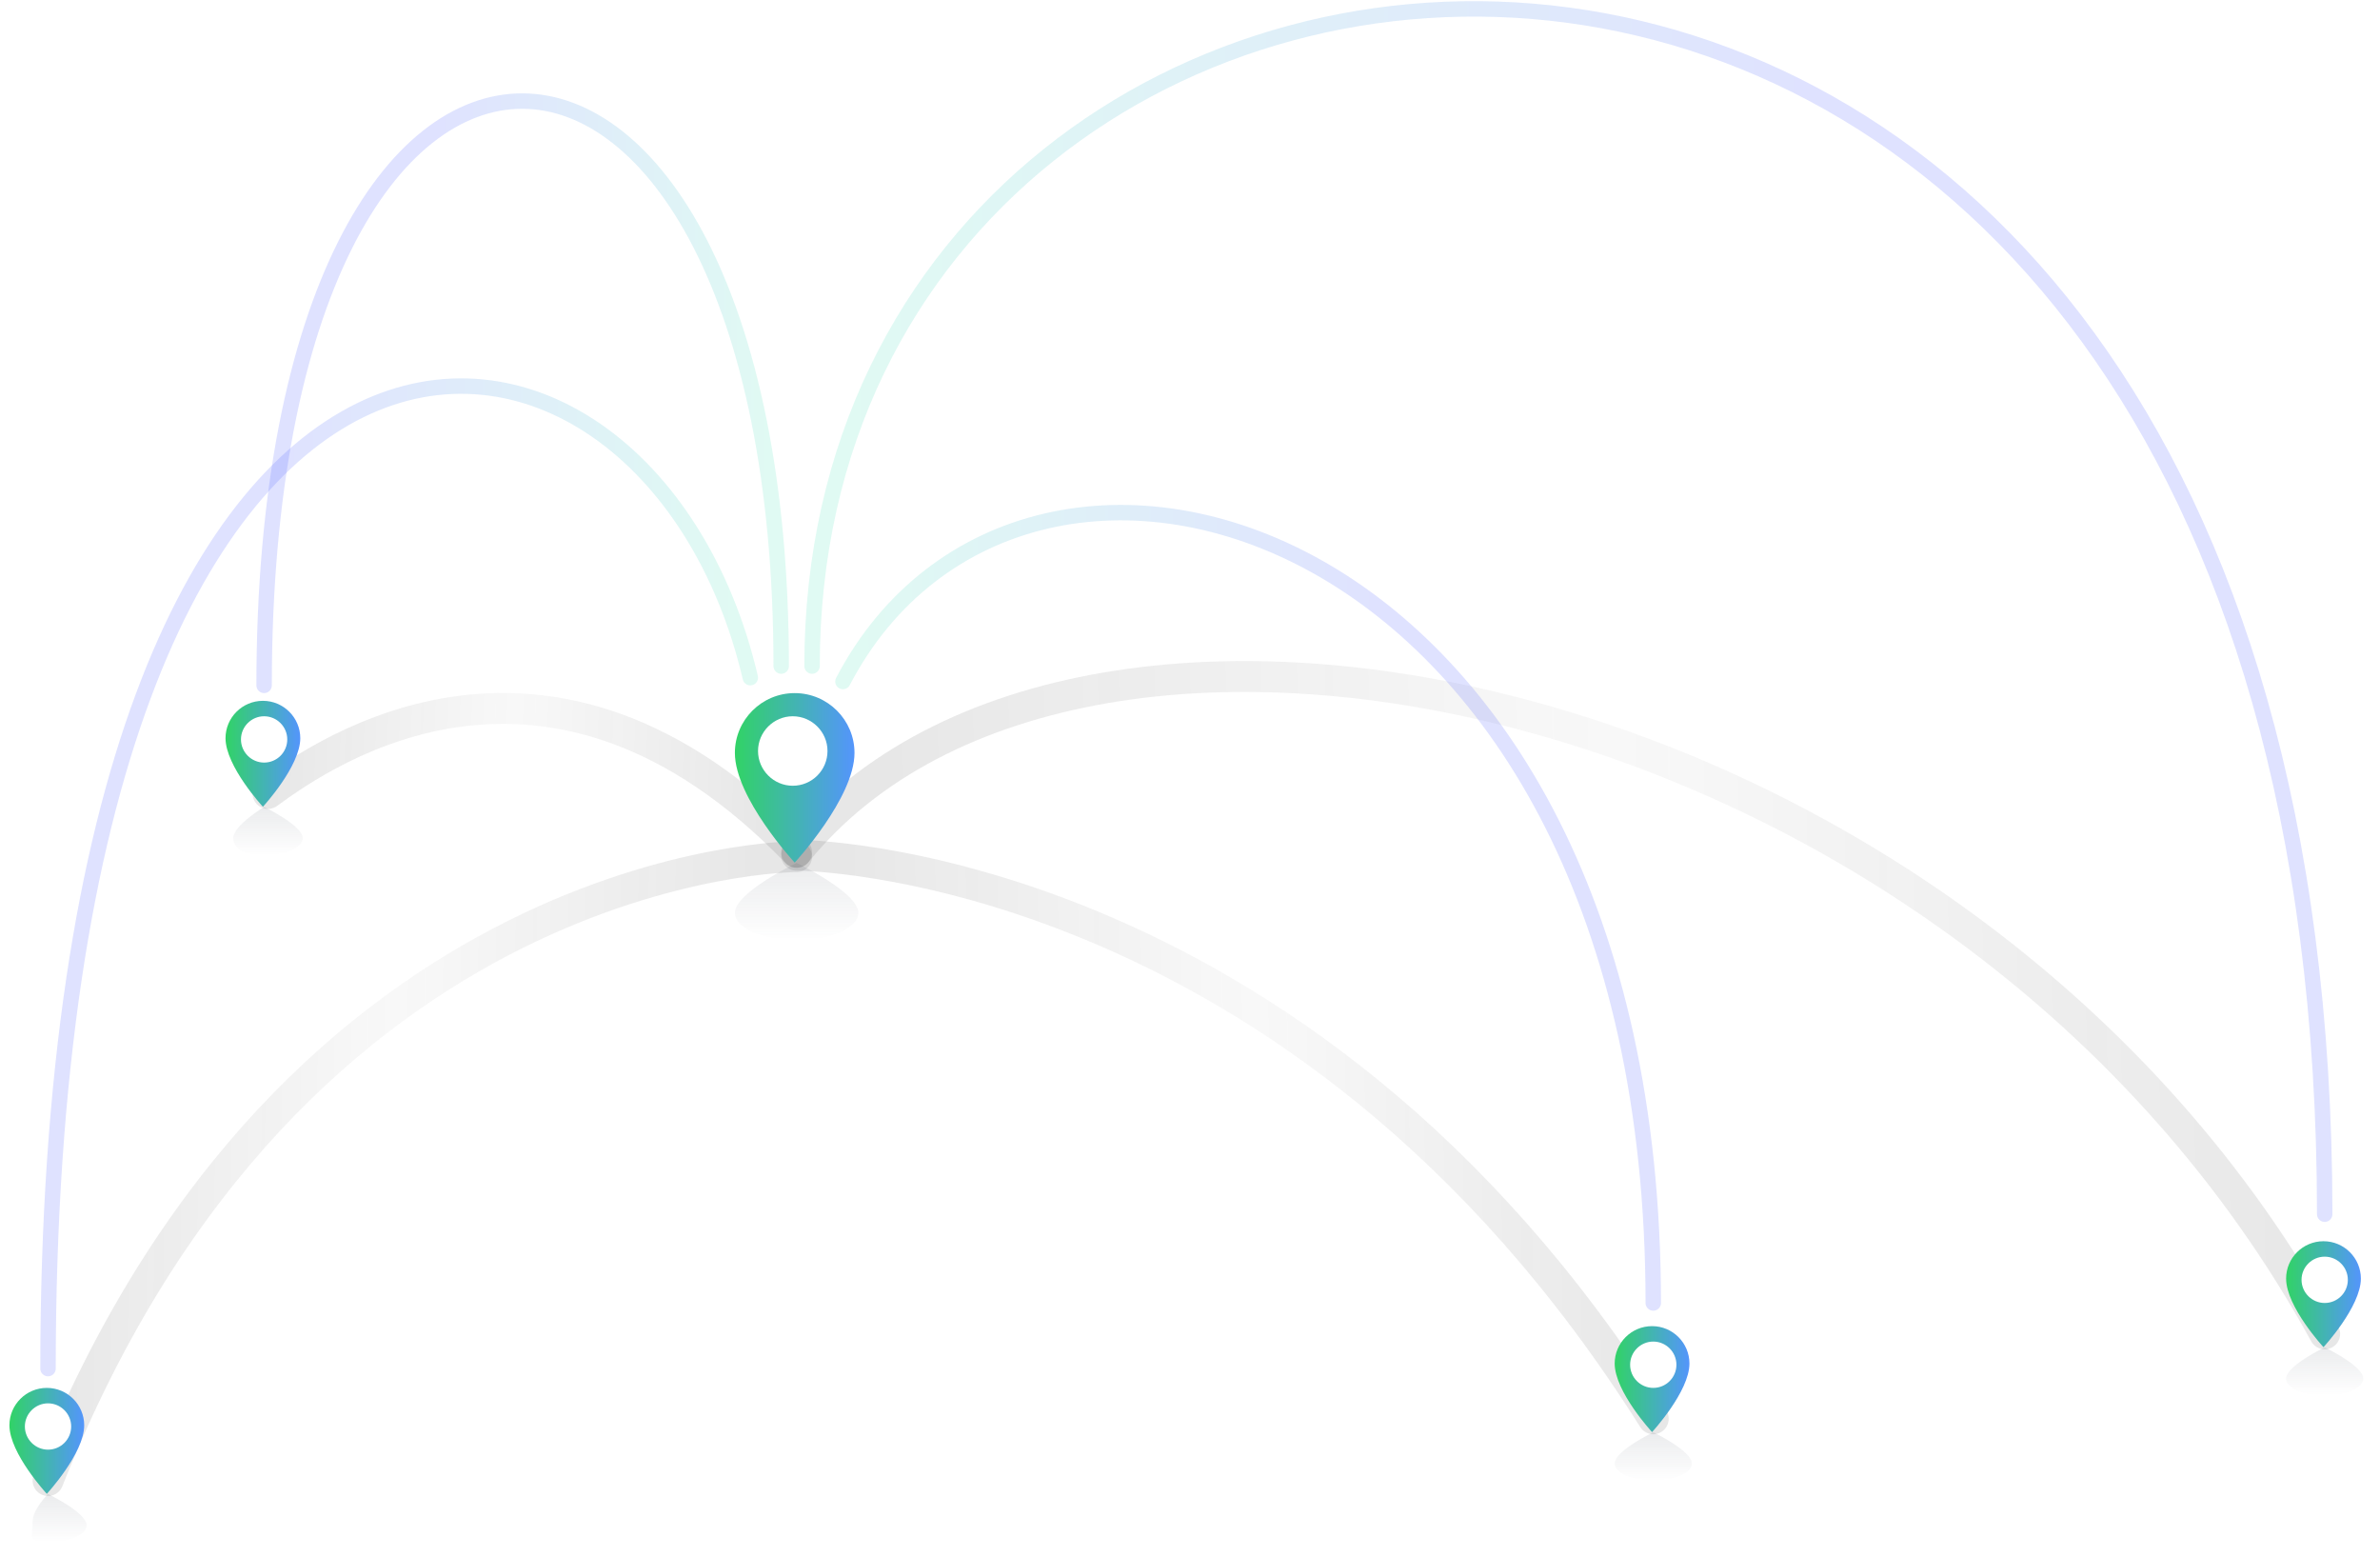 <svg width="182" height="119" viewBox="0 0 182 119" fill="none" xmlns="http://www.w3.org/2000/svg">
<g opacity="0.11" filter="url(#filter0_f_2032_224)">
<path d="M60.918 65.157C42.033 45.609 24.918 57.412 20.492 60.658" stroke="url(#paint0_linear_2032_224)" stroke-width="2.361" stroke-linecap="round" stroke-linejoin="bevel"/>
</g>
<g opacity="0.11" filter="url(#filter1_f_2032_224)">
<path d="M60.918 65.38C60.918 65.38 99.279 65.38 126.426 108.461" stroke="url(#paint1_linear_2032_224)" stroke-width="2.361" stroke-linecap="round" stroke-linejoin="bevel"/>
</g>
<g opacity="0.11" filter="url(#filter2_f_2032_224)">
<path d="M60.918 65.486C60.918 65.486 22.557 65.486 3.672 113.182" stroke="url(#paint2_linear_2032_224)" stroke-width="2.361" stroke-linecap="round" stroke-linejoin="bevel"/>
</g>
<g opacity="0.11" filter="url(#filter3_f_2032_224)">
<path d="M60.918 65.158C82.754 38.231 150.623 52.396 177.771 101.97" stroke="url(#paint3_linear_2032_224)" stroke-width="2.361" stroke-linecap="round" stroke-linejoin="bevel"/>
</g>
<path d="M62.098 50.92C62.098 -16.949 177.771 -27.867 177.771 92.822" stroke="url(#paint4_linear_2032_224)" stroke-opacity="0.16" stroke-width="1.18" stroke-linecap="round" stroke-linejoin="bevel"/>
<path d="M59.738 50.92C59.738 -6.031 20.197 -7.801 20.197 52.395" stroke="url(#paint5_linear_2032_224)" stroke-opacity="0.16" stroke-width="1.18" stroke-linecap="round" stroke-linejoin="bevel"/>
<path d="M64.459 52.1C78.328 25.543 126.426 39.277 126.426 99.609" stroke="url(#paint6_linear_2032_224)" stroke-opacity="0.16" stroke-width="1.18" stroke-linecap="round" stroke-linejoin="bevel"/>
<path d="M57.377 51.805C49.41 17.764 3.672 13.74 3.672 104.625" stroke="url(#paint7_linear_2032_224)" stroke-opacity="0.16" stroke-width="1.18" stroke-linecap="round" stroke-linejoin="bevel"/>
<path d="M65.344 57.559C65.344 55.036 63.294 52.986 60.771 52.986C58.248 52.986 56.197 55.036 56.197 57.559C56.197 60.99 60.771 65.945 60.771 65.945C60.771 65.945 65.344 60.99 65.344 57.559V57.559Z" fill="url(#paint8_linear_2032_224)"/>
<g opacity="0.1" filter="url(#filter4_f_2032_224)">
<path d="M56.197 69.788C56.197 70.937 58.314 71.871 60.918 71.871C63.523 71.871 65.639 70.937 65.639 69.788C65.639 68.226 60.918 65.969 60.918 65.969C60.918 65.969 56.197 68.226 56.197 69.788V69.788Z" fill="url(#paint9_linear_2032_224)"/>
</g>
<path d="M57.967 57.412C57.967 55.951 59.163 54.756 60.623 54.756C62.084 54.756 63.279 55.951 63.279 57.412C63.279 58.873 62.097 60.068 60.623 60.068C59.163 60.068 57.967 58.873 57.967 57.412V57.412Z" fill="white"/>
<path d="M129.193 104.238C129.193 102.661 127.911 101.379 126.334 101.379C124.757 101.379 123.476 102.661 123.476 104.238C123.476 106.382 126.334 109.479 126.334 109.479C126.334 109.479 129.193 106.382 129.193 104.238V104.238Z" fill="url(#paint10_linear_2032_224)"/>
<g opacity="0.1" filter="url(#filter5_f_2032_224)">
<path d="M123.476 111.881C123.476 112.599 124.799 113.182 126.426 113.182C128.054 113.182 129.377 112.599 129.377 111.881C129.377 110.904 126.426 109.494 126.426 109.494C126.426 109.494 123.476 110.904 123.476 111.881V111.881Z" fill="url(#paint11_linear_2032_224)"/>
</g>
<path d="M124.656 104.33C124.656 103.356 125.453 102.559 126.426 102.559C127.4 102.559 128.197 103.356 128.197 104.33C128.197 105.304 127.409 106.1 126.426 106.1C125.453 106.1 124.656 105.304 124.656 104.33V104.33Z" fill="white"/>
<path d="M180.537 97.746C180.537 96.169 179.255 94.888 177.678 94.888C176.101 94.888 174.82 96.169 174.82 97.746C174.82 99.89 177.678 102.987 177.678 102.987C177.678 102.987 180.537 99.89 180.537 97.746V97.746Z" fill="url(#paint12_linear_2032_224)"/>
<g opacity="0.1" filter="url(#filter6_f_2032_224)">
<path d="M174.82 105.389C174.82 106.107 176.143 106.691 177.771 106.691C179.398 106.691 180.721 106.107 180.721 105.389C180.721 104.412 177.771 103.002 177.771 103.002C177.771 103.002 174.82 104.412 174.82 105.389V105.389Z" fill="url(#paint13_linear_2032_224)"/>
</g>
<path d="M176 97.838C176 96.864 176.797 96.068 177.771 96.068C178.744 96.068 179.541 96.864 179.541 97.838C179.541 98.812 178.753 99.609 177.771 99.609C176.797 99.609 176 98.812 176 97.838V97.838Z" fill="white"/>
<path d="M22.963 56.434C22.963 54.857 21.682 53.576 20.105 53.576C18.528 53.576 17.246 54.857 17.246 56.434C17.246 58.578 20.105 61.675 20.105 61.675C20.105 61.675 22.963 58.578 22.963 56.434V56.434Z" fill="url(#paint14_linear_2032_224)"/>
<g opacity="0.1" filter="url(#filter7_f_2032_224)">
<path d="M17.836 64.077C17.836 64.795 18.569 65.379 20.197 65.379C21.825 65.379 23.148 64.795 23.148 64.077C23.148 63.101 20.197 61.69 20.197 61.69C20.197 61.69 17.836 63.101 17.836 64.077Z" fill="url(#paint15_linear_2032_224)"/>
</g>
<path d="M18.427 56.526C18.427 55.553 19.223 54.756 20.197 54.756C21.171 54.756 21.967 55.553 21.967 56.526C21.967 57.5 21.18 58.297 20.197 58.297C19.223 58.297 18.427 57.5 18.427 56.526V56.526Z" fill="white"/>
<path d="M6.439 108.959C6.439 107.382 5.157 106.101 3.58 106.101C2.003 106.101 0.721 107.382 0.721 108.959C0.721 111.103 3.58 114.2 3.58 114.2C3.58 114.2 6.439 111.103 6.439 108.959V108.959Z" fill="url(#paint16_linear_2032_224)"/>
<g opacity="0.1" filter="url(#filter8_f_2032_224)">
<path d="M2.492 116.602C2.492 117.32 2.044 117.904 3.672 117.904C5.3 117.904 6.623 117.32 6.623 116.602C6.623 115.626 3.672 114.215 3.672 114.215C3.672 114.215 2.492 115.375 2.492 116.351L2.492 116.602Z" fill="url(#paint17_linear_2032_224)"/>
</g>
<path d="M1.902 109.051C1.902 108.077 2.699 107.281 3.672 107.281C4.646 107.281 5.443 108.077 5.443 109.051C5.443 110.025 4.655 110.822 3.672 110.822C2.699 110.822 1.902 110.025 1.902 109.051V109.051Z" fill="white"/>
<defs>
<filter id="filter0_f_2032_224" x="18.131" y="51.797" width="45.148" height="15.721" filterUnits="userSpaceOnUse" color-interpolation-filters="sRGB">
<feFlood flood-opacity="0" result="BackgroundImageFix"/>
<feBlend mode="normal" in="SourceGraphic" in2="BackgroundImageFix" result="shape"/>
<feGaussianBlur stdDeviation="0.59" result="effect1_foregroundBlur_2032_224"/>
</filter>
<filter id="filter1_f_2032_224" x="58.557" y="63.019" width="70.23" height="47.803" filterUnits="userSpaceOnUse" color-interpolation-filters="sRGB">
<feFlood flood-opacity="0" result="BackgroundImageFix"/>
<feBlend mode="normal" in="SourceGraphic" in2="BackgroundImageFix" result="shape"/>
<feGaussianBlur stdDeviation="0.59" result="effect1_foregroundBlur_2032_224"/>
</filter>
<filter id="filter2_f_2032_224" x="1.311" y="63.125" width="61.968" height="52.418" filterUnits="userSpaceOnUse" color-interpolation-filters="sRGB">
<feFlood flood-opacity="0" result="BackgroundImageFix"/>
<feBlend mode="normal" in="SourceGraphic" in2="BackgroundImageFix" result="shape"/>
<feGaussianBlur stdDeviation="0.59" result="effect1_foregroundBlur_2032_224"/>
</filter>
<filter id="filter3_f_2032_224" x="58.557" y="49.359" width="121.574" height="54.972" filterUnits="userSpaceOnUse" color-interpolation-filters="sRGB">
<feFlood flood-opacity="0" result="BackgroundImageFix"/>
<feBlend mode="normal" in="SourceGraphic" in2="BackgroundImageFix" result="shape"/>
<feGaussianBlur stdDeviation="0.59" result="effect1_foregroundBlur_2032_224"/>
</filter>
<filter id="filter4_f_2032_224" x="55.607" y="65.379" width="10.623" height="7.082" filterUnits="userSpaceOnUse" color-interpolation-filters="sRGB">
<feFlood flood-opacity="0" result="BackgroundImageFix"/>
<feBlend mode="normal" in="SourceGraphic" in2="BackgroundImageFix" result="shape"/>
<feGaussianBlur stdDeviation="0.295" result="effect1_foregroundBlur_2032_224"/>
</filter>
<filter id="filter5_f_2032_224" x="122.885" y="108.904" width="7.082" height="4.869" filterUnits="userSpaceOnUse" color-interpolation-filters="sRGB">
<feFlood flood-opacity="0" result="BackgroundImageFix"/>
<feBlend mode="normal" in="SourceGraphic" in2="BackgroundImageFix" result="shape"/>
<feGaussianBlur stdDeviation="0.295" result="effect1_foregroundBlur_2032_224"/>
</filter>
<filter id="filter6_f_2032_224" x="174.23" y="102.412" width="7.082" height="4.869" filterUnits="userSpaceOnUse" color-interpolation-filters="sRGB">
<feFlood flood-opacity="0" result="BackgroundImageFix"/>
<feBlend mode="normal" in="SourceGraphic" in2="BackgroundImageFix" result="shape"/>
<feGaussianBlur stdDeviation="0.295" result="effect1_foregroundBlur_2032_224"/>
</filter>
<filter id="filter7_f_2032_224" x="17.246" y="61.1" width="6.492" height="4.869" filterUnits="userSpaceOnUse" color-interpolation-filters="sRGB">
<feFlood flood-opacity="0" result="BackgroundImageFix"/>
<feBlend mode="normal" in="SourceGraphic" in2="BackgroundImageFix" result="shape"/>
<feGaussianBlur stdDeviation="0.295" result="effect1_foregroundBlur_2032_224"/>
</filter>
<filter id="filter8_f_2032_224" x="1.846" y="113.625" width="5.368" height="4.869" filterUnits="userSpaceOnUse" color-interpolation-filters="sRGB">
<feFlood flood-opacity="0" result="BackgroundImageFix"/>
<feBlend mode="normal" in="SourceGraphic" in2="BackgroundImageFix" result="shape"/>
<feGaussianBlur stdDeviation="0.295" result="effect1_foregroundBlur_2032_224"/>
</filter>
<linearGradient id="paint0_linear_2032_224" x1="20.787" y1="62.133" x2="58.262" y2="63.609" gradientUnits="userSpaceOnUse">
<stop stop-color="#282828"/>
<stop offset="0.487" stop-color="#282828" stop-opacity="0.28"/>
<stop offset="1" stop-color="#282828"/>
</linearGradient>
<linearGradient id="paint1_linear_2032_224" x1="125.948" y1="96.618" x2="65.144" y2="97.609" gradientUnits="userSpaceOnUse">
<stop stop-color="#282828"/>
<stop offset="0.487" stop-color="#282828" stop-opacity="0.28"/>
<stop offset="1" stop-color="#282828"/>
</linearGradient>
<linearGradient id="paint2_linear_2032_224" x1="4.09" y1="100.071" x2="57.231" y2="100.754" gradientUnits="userSpaceOnUse">
<stop stop-color="#282828"/>
<stop offset="0.487" stop-color="#282828" stop-opacity="0.28"/>
<stop offset="1" stop-color="#282828"/>
</linearGradient>
<linearGradient id="paint3_linear_2032_224" x1="176.918" y1="88.156" x2="68.494" y2="90.857" gradientUnits="userSpaceOnUse">
<stop stop-color="#282828"/>
<stop offset="0.487" stop-color="#282828" stop-opacity="0.28"/>
<stop offset="1" stop-color="#282828"/>
</linearGradient>
<linearGradient id="paint4_linear_2032_224" x1="65.713" y1="4.867" x2="177.771" y2="4.867" gradientUnits="userSpaceOnUse">
<stop stop-color="#3CDEB6"/>
<stop offset="0.656" stop-color="#364AFF"/>
</linearGradient>
<linearGradient id="paint5_linear_2032_224" x1="58.502" y1="9.758" x2="20.197" y2="9.758" gradientUnits="userSpaceOnUse">
<stop stop-color="#3CDEB6"/>
<stop offset="0.656" stop-color="#364AFF"/>
</linearGradient>
<linearGradient id="paint6_linear_2032_224" x1="66.395" y1="41.935" x2="126.426" y2="41.935" gradientUnits="userSpaceOnUse">
<stop stop-color="#3CDEB6"/>
<stop offset="0.656" stop-color="#364AFF"/>
</linearGradient>
<linearGradient id="paint7_linear_2032_224" x1="55.699" y1="32.929" x2="3.672" y2="32.929" gradientUnits="userSpaceOnUse">
<stop stop-color="#3CDEB6"/>
<stop offset="0.656" stop-color="#364AFF"/>
</linearGradient>
<linearGradient id="paint8_linear_2032_224" x1="65.344" y1="59.465" x2="56.197" y2="59.465" gradientUnits="userSpaceOnUse">
<stop stop-color="#5495FC"/>
<stop offset="1" stop-color="#31D366"/>
</linearGradient>
<linearGradient id="paint9_linear_2032_224" x1="60.918" y1="71.871" x2="60.918" y2="65.969" gradientUnits="userSpaceOnUse">
<stop stop-color="#2F3A4B" stop-opacity="0"/>
<stop offset="1" stop-color="#2F3A4B"/>
</linearGradient>
<linearGradient id="paint10_linear_2032_224" x1="129.193" y1="105.429" x2="123.476" y2="105.429" gradientUnits="userSpaceOnUse">
<stop stop-color="#5495FC"/>
<stop offset="1" stop-color="#31D366"/>
</linearGradient>
<linearGradient id="paint11_linear_2032_224" x1="126.426" y1="113.182" x2="126.426" y2="109.494" gradientUnits="userSpaceOnUse">
<stop stop-color="#2F3A4B" stop-opacity="0"/>
<stop offset="1" stop-color="#2F3A4B"/>
</linearGradient>
<linearGradient id="paint12_linear_2032_224" x1="180.537" y1="98.937" x2="174.82" y2="98.937" gradientUnits="userSpaceOnUse">
<stop stop-color="#5495FC"/>
<stop offset="1" stop-color="#31D366"/>
</linearGradient>
<linearGradient id="paint13_linear_2032_224" x1="177.771" y1="106.691" x2="177.771" y2="103.002" gradientUnits="userSpaceOnUse">
<stop stop-color="#2F3A4B" stop-opacity="0"/>
<stop offset="1" stop-color="#2F3A4B"/>
</linearGradient>
<linearGradient id="paint14_linear_2032_224" x1="22.963" y1="57.625" x2="17.246" y2="57.625" gradientUnits="userSpaceOnUse">
<stop stop-color="#5495FC"/>
<stop offset="1" stop-color="#31D366"/>
</linearGradient>
<linearGradient id="paint15_linear_2032_224" x1="20.197" y1="65.379" x2="20.197" y2="61.69" gradientUnits="userSpaceOnUse">
<stop stop-color="#2F3A4B" stop-opacity="0"/>
<stop offset="1" stop-color="#2F3A4B"/>
</linearGradient>
<linearGradient id="paint16_linear_2032_224" x1="6.439" y1="110.15" x2="0.721" y2="110.15" gradientUnits="userSpaceOnUse">
<stop stop-color="#5495FC"/>
<stop offset="1" stop-color="#31D366"/>
</linearGradient>
<linearGradient id="paint17_linear_2032_224" x1="3.672" y1="117.904" x2="3.672" y2="114.215" gradientUnits="userSpaceOnUse">
<stop stop-color="#2F3A4B" stop-opacity="0"/>
<stop offset="1" stop-color="#2F3A4B"/>
</linearGradient>
</defs>
</svg>
